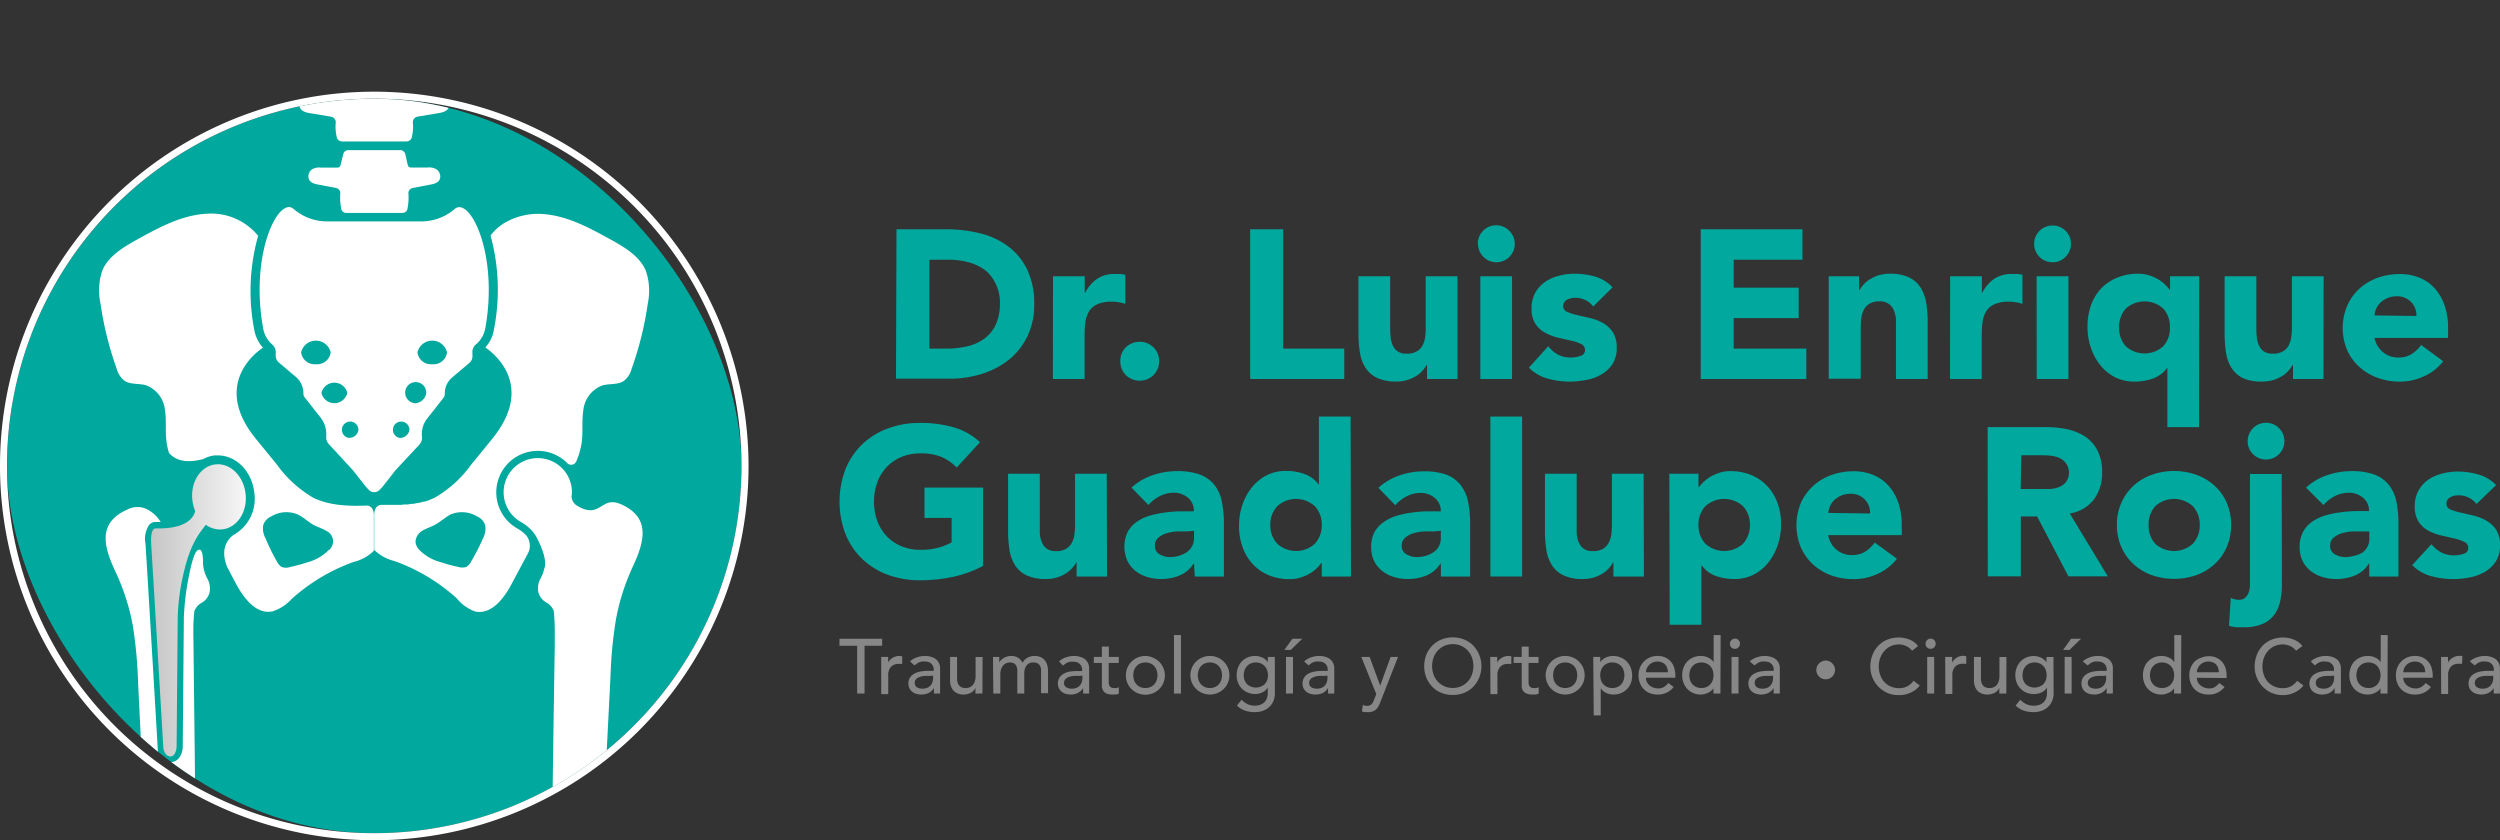 <svg xmlns="http://www.w3.org/2000/svg" xmlns:xlink="http://www.w3.org/1999/xlink" viewBox="0 0 357.76 120.24"><rect x="0" y="0" width="357.76" height="120.24" fill="#333333" stroke="none"/><defs><style>.cls-1{fill:none;}.cls-2{clip-path:url(#clip-path);}.cls-3{fill:#01a89e;}.cls-4{fill:#fff;}.cls-5{clip-path:url(#clip-path-2);}.cls-6{fill:url(#Degradado_sin_nombre_22);}.cls-7{fill:#878787;}</style><clipPath id="clip-path" transform="translate(0 13.12)"><rect class="cls-1" x="1.01" y="1.01" width="105.1" height="105.1" rx="52.55"/></clipPath><clipPath id="clip-path-2" transform="translate(0 13.12)"><path class="cls-1" d="M35.15,57.58c-.27-2.57-2.19-4.47-4.3-4.25s-3.6,2.48-3.33,5.05A5.64,5.64,0,0,0,27.93,60c-.19.87-1.11,2.5-5.26,2.5H22.2s-.72,0-.57,2.2S23.38,94,23.38,94s.19,1.12,1,1.13h0c.8,0,.89-1.3.89-1.3l.16-18.68a30.93,30.93,0,0,1,.8-6.05c.94-4.2,2.15-5.77,3.23-7.12a3.43,3.43,0,0,0,2.33.66C33.94,62.41,35.42,60.15,35.15,57.58Z"/></clipPath><linearGradient id="Degradado_sin_nombre_22" x1="35.19" y1="74.22" x2="21.61" y2="74.22" gradientUnits="userSpaceOnUse"><stop offset="0" stop-color="#f6f6f6"/><stop offset="1" stop-color="#c6c6c6"/></linearGradient></defs><g id="Capa_2" data-name="Capa 2"><g id="Capa_1-2" data-name="Capa 1"><g class="cls-2"><rect class="cls-3" x="1.01" y="14.13" width="105.1" height="105.1"/><path class="cls-4" d="M64.68-10a2.75,2.75,0,0,0-1.33-.25h-.2l-2.85,0h0a.68.68,0,0,1-.48-.13.83.83,0,0,1-.22-.45l-.45-1.6a.9.9,0,0,0-.87-.67h-9.4a.9.9,0,0,0-.87.67c-.15.53-.3,1.06-.44,1.59a1,1,0,0,1-.22.45.72.72,0,0,1-.49.13h-.05l-2.84,0h-.21a2.75,2.75,0,0,0-1.33.25,1.31,1.31,0,0,0-.7,1.39c.17.68.94.91,1.59,1l3.39.57a.92.92,0,0,1,.76.89,6.83,6.83,0,0,0,.19,2.52h0a.89.89,0,0,0,.82.53H58.62a.89.89,0,0,0,.83-.53h0a7,7,0,0,0,.2-2.52.9.9,0,0,1,.76-.89l3.39-.56c.64-.11,1.41-.34,1.58-1A1.31,1.31,0,0,0,64.68-10Z" transform="translate(0 13.12)"/><path class="cls-4" d="M52.47,59.23h0c-2.63.1-5.32,0-7.64-1.12a16.87,16.87,0,0,1-5.22-4.77l-2.78-3.4c-.14-.16-.25-.31-.38-.47C30,41.32,37.63,36.64,37.63,36.64A5.28,5.28,0,0,1,36.37,34a29.23,29.23,0,0,1,.57-13.37,8.66,8.66,0,0,0-7.29-3.17c-3.55.17-6.78,1.91-9.85,3.6-2.06,1.14-4.26,2.42-5.15,4.51a8.92,8.92,0,0,0-.27,4.73,47.44,47.44,0,0,0,2.3,9.29,3.36,3.36,0,0,0,1.12,1.77c.87.59,2.09.36,3.12.66a4.24,4.24,0,0,1,2.69,3.58c.24,1.53,0,3.09.24,4.62a9.07,9.07,0,0,0,.33,1.46c.45.57,1.7,1.63,4.44,1l.41-.08a4.49,4.49,0,0,1,1.69-.55l.46,0c2.65,0,4.9,2.32,5.22,5.39a5.9,5.9,0,0,1-3,6c-.73.54-2,1.93-.86,4.65h0l1.25,2.36c1.08,2,2.86,4.4,5.2,3.92a6.16,6.16,0,0,0,2.74-1.77,26.68,26.68,0,0,1,8.9-5.31,6.16,6.16,0,0,0,2.87-1.59v-5C53.53,59.16,52.47,59.23,52.47,59.23Zm-5.4,6.34a6.83,6.83,0,0,1-3.14,1.8,22.74,22.74,0,0,1-2.42.65,1.79,1.79,0,0,1-1.19,0,1.85,1.85,0,0,1-.68-.76A29.59,29.59,0,0,1,38,63.92a2.94,2.94,0,0,1-.35-1.8,2,2,0,0,1,1.15-1.33,4.2,4.2,0,0,1,3.89-.25c.77.39,1.39,1,2.15,1.44.58.31,1.23.5,1.79.84a1.65,1.65,0,0,1,.49,2.75Z" transform="translate(0 13.12)"/><path class="cls-4" d="M62.39,11.07a2.15,2.15,0,0,0-1.22-.22l-2.26,0a.52.52,0,0,1-.43-.12.89.89,0,0,1-.17-.41L58,8.94a.76.76,0,0,0-.74-.58h-7.4a.76.76,0,0,0-.74.58c-.11.47-.22.93-.34,1.39a.8.8,0,0,1-.17.41.52.52,0,0,1-.43.12l-2.25,0a2.18,2.18,0,0,0-1.23.22,1.25,1.25,0,0,0-.55,1.26c.14.63.75.83,1.26.93l2.67.51a.76.76,0,0,1,.62.71,8.21,8.21,0,0,0,.16,2.39v0a.74.74,0,0,0,.71.47h8a.75.75,0,0,0,.71-.47h0a7.88,7.88,0,0,0,.16-2.39.77.77,0,0,1,.62-.71l2.67-.51c.51-.1,1.13-.3,1.26-.93A1.25,1.25,0,0,0,62.39,11.07Z" transform="translate(0 13.12)"/><path class="cls-4" d="M63.59.87a2.59,2.59,0,0,0-1.2-.22h-.18l-2.57,0h0a.62.62,0,0,1-.44-.12A.83.83,0,0,1,59,.15l-.4-1.44a.81.81,0,0,0-.79-.6H49.29a.81.81,0,0,0-.79.6c-.13.48-.26,1-.4,1.43a.82.82,0,0,1-.19.41.64.64,0,0,1-.45.12h0l-2.56,0h-.19a2.59,2.59,0,0,0-1.2.22,1.18,1.18,0,0,0-.63,1.26c.16.62.85.82,1.43.92l3.06.51a.8.8,0,0,1,.68.79,6.38,6.38,0,0,0,.18,2.28v0a.79.79,0,0,0,.74.47h9.19a.8.8,0,0,0,.74-.48h0a6.38,6.38,0,0,0,.18-2.28.81.81,0,0,1,.68-.79l3.06-.51c.58-.1,1.28-.3,1.43-.92A1.18,1.18,0,0,0,63.59.87Z" transform="translate(0 13.12)"/><path class="cls-4" d="M65.09,16.77a7.28,7.28,0,0,1-4.62,1.79H46.6A7.3,7.3,0,0,1,42,16.77c-2.11-1.82-6.27,6.34-4.36,17A4,4,0,0,0,38.76,36l.26.25a1.45,1.45,0,0,1,.44,1.14l0,.31a1.29,1.29,0,0,0,.46,1.07l2.25,1.91a3.09,3.09,0,0,1,1.25,2.5.84.84,0,0,0,.17.55l2.36,3a3.88,3.88,0,0,1,.73,2.63,1.5,1.5,0,0,0,.4,1.1l3.42,3.71,1.66,2.12a7.85,7.85,0,0,0,.67.74,1.05,1.05,0,0,0,1.44,0,6.68,6.68,0,0,0,.67-.74l1.66-2.12L60,50.52a1.46,1.46,0,0,0,.39-1.14,3.58,3.58,0,0,1,.73-2.59l2.36-3a.86.86,0,0,0,.17-.56,3,3,0,0,1,1.06-2.34l2.44-2.06a1.26,1.26,0,0,0,.46-1.07l0-.31A1.45,1.45,0,0,1,68,36.26L68.3,36a4,4,0,0,0,1.16-2.2C71.36,23.11,67.21,15,65.09,16.77ZM45.21,39a1.94,1.94,0,0,1-2.12-1.69,2.17,2.17,0,0,1,4.23,0A1.94,1.94,0,0,1,45.21,39ZM46,43.11a1.9,1.9,0,0,1,3.7,0,1.9,1.9,0,0,1-3.7,0Zm3.85,6.43a1.18,1.18,0,1,1,1.44-1.15A1.32,1.32,0,0,1,49.88,49.54Zm7.3,0a1.18,1.18,0,1,1,1.44-1.15A1.33,1.33,0,0,1,57.18,49.54Zm2-5A1.51,1.51,0,1,1,61,43.11,1.69,1.69,0,0,1,59.18,44.58ZM61.86,39a1.94,1.94,0,0,1-2.12-1.69,2.17,2.17,0,0,1,4.23,0A1.93,1.93,0,0,1,61.86,39Z" transform="translate(0 13.12)"/><g class="cls-5"><path class="cls-6" d="M35.15,57.58c-.27-2.57-2.19-4.47-4.3-4.25s-3.6,2.48-3.33,5.05A5.64,5.64,0,0,0,27.93,60c-.19.87-1.11,2.5-5.26,2.5H22.2s-.72,0-.57,2.2S23.38,94,23.38,94s.19,1.12,1,1.13h0c.8,0,.89-1.3.89-1.3l.16-18.68a30.93,30.93,0,0,1,.8-6.05c.94-4.2,2.15-5.77,3.23-7.12a3.43,3.43,0,0,0,2.33.66C33.94,62.41,35.42,60.15,35.15,57.58Z" transform="translate(0 13.12)"/></g><path class="cls-4" d="M29.65,69.64a5.1,5.1,0,0,1-.6-2.53v0c0-.6-.11-2-.81-1.45-.88.68-1.64,6.21-1.64,6.21h0c-.13,1-.23,2.14-.29,3.28l-.16,18.66v.06c-.07,1-.63,2.07-1.72,2.07a2,2,0,0,1-1.86-1.82v-.09c0-.28-1.6-27.19-1.75-29.34A3.62,3.62,0,0,1,21.34,62a1.15,1.15,0,0,1,.83-.42H23A5,5,0,0,0,21,59.74a3.09,3.09,0,0,0-2.84.09C14,61.7,14.8,65,16.5,68.64A31.64,31.64,0,0,1,19,76.37a63.94,63.94,0,0,1,.76,8.18q.54,11,1.07,22H28Q27.84,92,27.67,77.58c0-.22,0-.44,0-.67a.41.41,0,0,0,0-.11c0-.86.07-1.67.14-2.44a2.22,2.22,0,0,1,1-1.19A2.38,2.38,0,0,0,30,71.63,2.92,2.92,0,0,0,29.65,69.64Z" transform="translate(0 13.12)"/><path class="cls-4" d="M88.91,59.06c-2.89-1.3-2.87,2-6,.38l-.36-.21a1.62,1.62,0,0,1-.76-1.29,5.42,5.42,0,0,0,.06-.58,4.89,4.89,0,1,0-7.32,4.21,5.94,5.94,0,0,1,2.08,1.89c.12.2.24.41.35.64l0,0h0c.09.19.19.38.28.59.84,1.9.9,3,.63,3.62a5,5,0,0,1-.48,1.29,2.9,2.9,0,0,0-.36,2,2.41,2.41,0,0,0,1.22,1.54,2.22,2.22,0,0,1,1,1.19c.07.77.12,1.58.14,2.44v.78c0,.56,0,1.11,0,1.67Q79.17,92.87,79,106.5h7.21q.57-11.35,1.15-22.72a63.78,63.78,0,0,1,.77-8.18,31.69,31.69,0,0,1,2.47-7.73C92.28,64.24,93.07,60.94,88.91,59.06Z" transform="translate(0 13.12)"/><path class="cls-1" d="M68.31,60.79a4.2,4.2,0,0,0-3.89-.25c-.76.39-1.39,1-2.15,1.44-.58.31-1.23.5-1.79.84a1.93,1.93,0,0,0-1,1.6A1.9,1.9,0,0,0,60,65.57a6.78,6.78,0,0,0,3.14,1.8,22.57,22.57,0,0,0,2.41.65,1.83,1.83,0,0,0,1.2,0,1.9,1.9,0,0,0,.67-.76,31.44,31.44,0,0,0,1.7-3.32,3,3,0,0,0,.35-1.8A2,2,0,0,0,68.31,60.79Z" transform="translate(0 13.12)"/><path class="cls-4" d="M92.41,25.6c-.89-2.09-3.08-3.37-5.14-4.51-3.08-1.69-6.3-3.43-9.86-3.6a9.58,9.58,0,0,0-4.32.83h0l-.45.22h0l-.42.23,0,0a3,3,0,0,0-.38.24l0,0-.34.25-.08.07a3.11,3.11,0,0,0-.28.23l-.12.12a2.09,2.09,0,0,0-.22.2l-.17.19-.15.16c-.1.12-.19.24-.28.37h0A29.25,29.25,0,0,1,70.69,34a5.49,5.49,0,0,1-.17.7v.05a5.23,5.23,0,0,1-1.07,1.86h0s7.34,4.53,1.48,12.43l-.3.4h0c-.12.16-.25.32-.38.47q-1.38,1.71-2.78,3.4a16.76,16.76,0,0,1-5.22,4.77,7.17,7.17,0,0,1-.69.3l-.11.05c-.22.09-.45.16-.67.23l-.14,0c-.23.07-.46.13-.7.18h-.08l-.7.14h-.08c-.24,0-.49.06-.73.09h-.14c-.24,0-.48,0-.73.06h-.11c-.26,0-.51,0-.77,0h0c-.26,0-.52,0-.78,0s-.81,0-1.21,0h0s-1.06-.07-1.06,1.44v5a6.16,6.16,0,0,0,2.87,1.59,26.63,26.63,0,0,1,8.91,5.31A6.13,6.13,0,0,0,68,74.39c2.34.48,4.13-1.89,5.2-3.92L75.59,66a2.39,2.39,0,0,0-.21-2.41A5.22,5.22,0,0,0,74,62.49a5.94,5.94,0,1,1,7.19-9.32.79.79,0,0,0,1.27-.25,11,11,0,0,0,.78-2.67c.21-1.53,0-3.09.23-4.62a4.26,4.26,0,0,1,2.69-3.58c1-.3,2.25-.07,3.12-.66a3.3,3.3,0,0,0,1.12-1.77,47.44,47.44,0,0,0,2.3-9.29A8.82,8.82,0,0,0,92.41,25.6ZM69.12,63.92a31.44,31.44,0,0,1-1.7,3.32,1.9,1.9,0,0,1-.67.76,1.83,1.83,0,0,1-1.2,0,22.57,22.57,0,0,1-2.41-.65A6.78,6.78,0,0,1,60,65.57a1.9,1.9,0,0,1-.54-1.15,1.93,1.93,0,0,1,1-1.6c.56-.34,1.21-.53,1.79-.84.76-.42,1.39-1,2.15-1.44a4.2,4.2,0,0,1,3.89.25,2,2,0,0,1,1.16,1.33A3,3,0,0,1,69.12,63.92Z" transform="translate(0 13.12)"/></g><path class="cls-4" d="M53.56,1a52.55,52.55,0,0,1,52.55,52.55h0A52.55,52.55,0,0,1,1,53.56H1A52.55,52.55,0,0,1,53.56,1m0-1a53.56,53.56,0,1,0,53.56,53.56A53.62,53.62,0,0,0,53.56,0Z" transform="translate(0 13.12)"/><path class="cls-3" d="M128.29,19.69h7.08a19.86,19.86,0,0,1,4.89.58,11,11,0,0,1,4,1.86A9.08,9.08,0,0,1,147,25.47a11.2,11.2,0,0,1,1,5,10.12,10.12,0,0,1-1,4.58,9.64,9.64,0,0,1-2.65,3.33,11.81,11.81,0,0,1-3.84,2,15.05,15.05,0,0,1-4.57.69h-7.72ZM133,36.77h2.45a13.38,13.38,0,0,0,3-.34,6.52,6.52,0,0,0,2.43-1.1,5.26,5.26,0,0,0,1.62-2,7.1,7.1,0,0,0,.59-3.07,5.89,5.89,0,0,0-.59-2.74A5.45,5.45,0,0,0,141,25.56a6.89,6.89,0,0,0-2.34-1.13,10.51,10.51,0,0,0-2.83-.38H133Z" transform="translate(0 13.12)"/><path class="cls-3" d="M150.69,26.41h4.54v2.36h.06a5.54,5.54,0,0,1,1.73-2,4.37,4.37,0,0,1,2.51-.68l.79,0a3.86,3.86,0,0,1,.72.12v4.15a6.89,6.89,0,0,0-.95-.23,6.17,6.17,0,0,0-1-.08,4.83,4.83,0,0,0-2.06.37,2.7,2.7,0,0,0-1.17,1,4,4,0,0,0-.53,1.56,15.36,15.36,0,0,0-.12,2v6.14h-4.54Z" transform="translate(0 13.12)"/><path class="cls-3" d="M160.32,38.52a2.86,2.86,0,0,1,.21-1.09A2.69,2.69,0,0,1,162,36a2.93,2.93,0,0,1,2.18,0,2.75,2.75,0,0,1,1.49,1.48,2.93,2.93,0,0,1,0,2.18,2.74,2.74,0,0,1-.6.89,2.57,2.57,0,0,1-.89.59,2.81,2.81,0,0,1-2.18,0,2.57,2.57,0,0,1-.89-.59,2.71,2.71,0,0,1-.59-.89A2.86,2.86,0,0,1,160.32,38.52Z" transform="translate(0 13.12)"/><path class="cls-3" d="M178.9,19.69h4.73V36.77h8.74v4.35H178.9Z" transform="translate(0 13.12)"/><path class="cls-3" d="M208.57,41.12h-4.36v-2h-.06a5,5,0,0,1-.62.84,3.85,3.85,0,0,1-.92.76,6,6,0,0,1-1.25.55,5.15,5.15,0,0,1-1.51.21,6.41,6.41,0,0,1-2.8-.53,4,4,0,0,1-1.66-1.47,5.65,5.65,0,0,1-.79-2.21,18.26,18.26,0,0,1-.2-2.76V26.41h4.54v7.21c0,.42,0,.86.05,1.31a4.15,4.15,0,0,0,.27,1.26,2.12,2.12,0,0,0,.7.94,2.16,2.16,0,0,0,1.34.36,2.75,2.75,0,0,0,1.43-.32,2.16,2.16,0,0,0,.83-.84,3.59,3.59,0,0,0,.38-1.2,10.36,10.36,0,0,0,.09-1.39V26.41h4.54Z" transform="translate(0 13.12)"/><path class="cls-3" d="M211.48,21.78A2.63,2.63,0,0,1,216,19.92a2.63,2.63,0,0,1,0,3.72,2.63,2.63,0,0,1-4.49-1.86Zm.36,4.63h4.54V41.12h-4.54Z" transform="translate(0 13.12)"/><path class="cls-3" d="M228,30.74a3.19,3.19,0,0,0-2.63-1.24,2.5,2.5,0,0,0-1.12.27,1,1,0,0,0-.55.94.85.85,0,0,0,.56.8,7.53,7.53,0,0,0,1.43.46l1.84.42a7,7,0,0,1,1.85.71,4.08,4.08,0,0,1,1.42,1.32,3.87,3.87,0,0,1,.56,2.22,4.09,4.09,0,0,1-.62,2.35,4.6,4.6,0,0,1-1.59,1.48,6.58,6.58,0,0,1-2.18.79,13,13,0,0,1-2.39.23,11.69,11.69,0,0,1-3.12-.44,5.78,5.78,0,0,1-2.66-1.56l2.76-3.06a4.47,4.47,0,0,0,1.4,1.2,3.85,3.85,0,0,0,1.8.41,4.29,4.29,0,0,0,1.43-.23.84.84,0,0,0,.63-.83.92.92,0,0,0-.56-.87,6.17,6.17,0,0,0-1.42-.48L223,35.21a7.67,7.67,0,0,1-1.84-.69,3.9,3.9,0,0,1-1.43-1.28,4,4,0,0,1-.56-2.23,4.55,4.55,0,0,1,.53-2.24,4.7,4.7,0,0,1,1.4-1.54,6,6,0,0,1,2-.89,8.67,8.67,0,0,1,2.27-.29,10.77,10.77,0,0,1,2.94.42A5.55,5.55,0,0,1,230.76,28Z" transform="translate(0 13.12)"/><path class="cls-3" d="M243.38,19.69h14.56v4.36H248.1v4h9.3v4.36h-9.3v4.36h10.39v4.35H243.38Z" transform="translate(0 13.12)"/><path class="cls-3" d="M261.7,26.41h4.35v2h.06a4.37,4.37,0,0,1,.61-.85,4.43,4.43,0,0,1,.94-.75,5,5,0,0,1,1.24-.55,5.2,5.2,0,0,1,1.51-.21,6.33,6.33,0,0,1,2.79.53,4,4,0,0,1,1.65,1.47,5.92,5.92,0,0,1,.8,2.21,16.79,16.79,0,0,1,.21,2.75v8.11h-4.54v-7.2c0-.42,0-.86,0-1.32a3.87,3.87,0,0,0-.28-1.25,2.12,2.12,0,0,0-.69-.94A2.19,2.19,0,0,0,269,30a2.82,2.82,0,0,0-1.42.32,2.12,2.12,0,0,0-.83.85,3.25,3.25,0,0,0-.38,1.2,10.25,10.25,0,0,0-.09,1.39v7.32H261.7Z" transform="translate(0 13.12)"/><path class="cls-3" d="M279.07,26.41h4.54v2.36h.06a5.54,5.54,0,0,1,1.73-2,4.37,4.37,0,0,1,2.51-.68c.26,0,.53,0,.79,0a3.86,3.86,0,0,1,.72.12v4.15a6.89,6.89,0,0,0-.95-.23,6.17,6.17,0,0,0-1-.08,4.83,4.83,0,0,0-2.06.37,2.76,2.76,0,0,0-1.17,1,4,4,0,0,0-.53,1.56,15.36,15.36,0,0,0-.12,2v6.14h-4.54Z" transform="translate(0 13.12)"/><path class="cls-3" d="M291.09,21.78a2.63,2.63,0,0,1,2.63-2.63,2.62,2.62,0,0,1,1.86,4.49,2.5,2.5,0,0,1-1.86.77,2.63,2.63,0,0,1-2.63-2.63Zm.36,4.63H296V41.12h-4.54Z" transform="translate(0 13.12)"/><path class="cls-3" d="M314.7,48h-4.54V39.55h-.06a4.25,4.25,0,0,1-2,1.5,7.88,7.88,0,0,1-2.65.44,6,6,0,0,1-2.82-.65,6.57,6.57,0,0,1-2.1-1.74,8,8,0,0,1-1.33-2.5,9.07,9.07,0,0,1-.47-3,8.85,8.85,0,0,1,.51-3.06,7,7,0,0,1,1.47-2.41A6.68,6.68,0,0,1,303,26.61a7.58,7.58,0,0,1,3-.56,5.12,5.12,0,0,1,1.47.21,5.84,5.84,0,0,1,1.3.55,4.76,4.76,0,0,1,1,.74,5,5,0,0,1,.71.8h.06V26.41h4.18Zm-4.18-14.26a3.81,3.81,0,0,0-.95-2.7,4,4,0,0,0-5.36,0,3.85,3.85,0,0,0-.95,2.7,3.81,3.81,0,0,0,.95,2.69,4,4,0,0,0,5.36,0A3.76,3.76,0,0,0,310.52,33.77Z" transform="translate(0 13.12)"/><path class="cls-3" d="M332.5,41.12h-4.36v-2h-.06a5,5,0,0,1-.62.84,3.85,3.85,0,0,1-.92.76,6.12,6.12,0,0,1-1.24.55,5.27,5.27,0,0,1-1.52.21A6.41,6.41,0,0,1,321,41a4,4,0,0,1-1.66-1.47,5.65,5.65,0,0,1-.79-2.21,18.26,18.26,0,0,1-.2-2.76V26.41h4.54v7.21c0,.42,0,.86.05,1.31a4.15,4.15,0,0,0,.27,1.26,2.2,2.2,0,0,0,.7.94,2.16,2.16,0,0,0,1.34.36,2.75,2.75,0,0,0,1.43-.32,2.16,2.16,0,0,0,.83-.84,3.59,3.59,0,0,0,.38-1.2,10.36,10.36,0,0,0,.09-1.39V26.41h4.54Z" transform="translate(0 13.12)"/><path class="cls-3" d="M349.63,38.58a7.12,7.12,0,0,1-2.75,2.15,8.17,8.17,0,0,1-3.45.76,9.16,9.16,0,0,1-3.2-.55,7.68,7.68,0,0,1-2.6-1.56A7.11,7.11,0,0,1,335.89,37a8.22,8.22,0,0,1,0-6.36,7.25,7.25,0,0,1,1.74-2.44,8,8,0,0,1,2.6-1.56,9.39,9.39,0,0,1,3.2-.54,7.33,7.33,0,0,1,2.86.54,6.13,6.13,0,0,1,2.18,1.56,7.35,7.35,0,0,1,1.38,2.44,9.92,9.92,0,0,1,.48,3.18v1.42H339.8A3.53,3.53,0,0,0,341,37.26a3.3,3.3,0,0,0,2.24.78,3.46,3.46,0,0,0,1.89-.5,5.32,5.32,0,0,0,1.35-1.29Zm-3.84-6.48a2.6,2.6,0,0,0-.76-2,2.67,2.67,0,0,0-2-.82,3.47,3.47,0,0,0-1.33.24,3.35,3.35,0,0,0-1,.62,2.77,2.77,0,0,0-.64.88,2.88,2.88,0,0,0-.25,1Z" transform="translate(0 13.12)"/><path class="cls-3" d="M140.69,67.86a17,17,0,0,1-4.36,1.58,22.41,22.41,0,0,1-4.64.48,13.35,13.35,0,0,1-4.63-.78,10.69,10.69,0,0,1-3.66-2.26A10.24,10.24,0,0,1,121,63.32,13.06,13.06,0,0,1,121,54a10.34,10.34,0,0,1,2.41-3.56,10.52,10.52,0,0,1,3.66-2.25,13.12,13.12,0,0,1,4.63-.79,17.26,17.26,0,0,1,4.74.62,9.26,9.26,0,0,1,3.8,2.14l-3.33,3.63a6.61,6.61,0,0,0-2.18-1.52,7.82,7.82,0,0,0-3-.51,7,7,0,0,0-2.73.51,6.38,6.38,0,0,0-2.11,1.44,6.56,6.56,0,0,0-1.35,2.2,8.34,8.34,0,0,0,0,5.52,6.47,6.47,0,0,0,1.35,2.18A6.09,6.09,0,0,0,129,65.05a7,7,0,0,0,2.73.51,9.17,9.17,0,0,0,2.67-.34,9.7,9.7,0,0,0,1.78-.72V61H132.3V56.66h8.39Z" transform="translate(0 13.12)"/><path class="cls-3" d="M158.42,69.38h-4.35v-2H154a4.57,4.57,0,0,1-.62.85,4.07,4.07,0,0,1-.92.75,5,5,0,0,1-1.24.55,5.2,5.2,0,0,1-1.51.21,6.38,6.38,0,0,1-2.8-.53,3.93,3.93,0,0,1-1.67-1.47,5.92,5.92,0,0,1-.79-2.21,18.09,18.09,0,0,1-.19-2.75V54.67h4.54v7.2c0,.42,0,.86,0,1.32a3.87,3.87,0,0,0,.28,1.25,2.12,2.12,0,0,0,.69.94,2.17,2.17,0,0,0,1.35.37,2.82,2.82,0,0,0,1.42-.32,2.12,2.12,0,0,0,.83-.85,3.25,3.25,0,0,0,.38-1.2,10.25,10.25,0,0,0,.09-1.39V54.67h4.54Z" transform="translate(0 13.12)"/><path class="cls-3" d="M170.87,67.53h-.06a4.33,4.33,0,0,1-2,1.7,7,7,0,0,1-4.63.22,5,5,0,0,1-1.68-.86,4.19,4.19,0,0,1-1.15-1.42,5,5,0,0,1,0-4.12,4.12,4.12,0,0,1,1.27-1.45,6.25,6.25,0,0,1,1.83-.9,13.43,13.43,0,0,1,2.13-.46,20.81,20.81,0,0,1,2.21-.19l2.05,0A2.37,2.37,0,0,0,170,58.1a3.11,3.11,0,0,0-2-.71,4.44,4.44,0,0,0-2,.47,5.36,5.36,0,0,0-1.65,1.29l-2.43-2.49a8.57,8.57,0,0,1,3-1.77,10.69,10.69,0,0,1,3.51-.59,9.26,9.26,0,0,1,3.29.5,4.74,4.74,0,0,1,2.06,1.47,5.72,5.72,0,0,1,1.07,2.38,15.64,15.64,0,0,1,.3,3.25v7.48h-4.17Zm-1.12-4.6c-.35,0-.78,0-1.29,0a6.45,6.45,0,0,0-1.48.25,3.25,3.25,0,0,0-1.21.64,1.43,1.43,0,0,0-.5,1.18,1.3,1.3,0,0,0,.69,1.21,3,3,0,0,0,1.45.39,4.57,4.57,0,0,0,1.29-.18,3.89,3.89,0,0,0,1.11-.51,2.51,2.51,0,0,0,.77-.85,2.46,2.46,0,0,0,.29-1.21v-1Z" transform="translate(0 13.12)"/><path class="cls-3" d="M193.33,69.38h-4.18V67.44h-.06A5.28,5.28,0,0,1,187.35,69a5.84,5.84,0,0,1-1.3.55,5.22,5.22,0,0,1-1.47.21,7.67,7.67,0,0,1-3-.56,6.55,6.55,0,0,1-2.28-1.57,7,7,0,0,1-1.47-2.41,8.85,8.85,0,0,1-.52-3.06,9.35,9.35,0,0,1,.47-3,8.23,8.23,0,0,1,1.34-2.5,6.57,6.57,0,0,1,2.1-1.74,6,6,0,0,1,2.81-.65,7.84,7.84,0,0,1,2.65.44,4.23,4.23,0,0,1,2,1.5h.06V46.49h4.54ZM189.15,62a3.81,3.81,0,0,0-1-2.69,4,4,0,0,0-5.36,0,3.77,3.77,0,0,0-1,2.69,3.81,3.81,0,0,0,1,2.7,4,4,0,0,0,5.36,0A3.85,3.85,0,0,0,189.15,62Z" transform="translate(0 13.12)"/><path class="cls-3" d="M206.19,67.53h-.06a4.26,4.26,0,0,1-2,1.7,7,7,0,0,1-2.65.51,6.82,6.82,0,0,1-2-.29,5,5,0,0,1-1.68-.86,4.08,4.08,0,0,1-1.15-1.42,4.27,4.27,0,0,1-.43-2,4.55,4.55,0,0,1,.47-2.15A4.33,4.33,0,0,1,198,61.6a6.44,6.44,0,0,1,1.84-.9,13.19,13.19,0,0,1,2.13-.46,20.59,20.59,0,0,1,2.21-.19l2,0a2.36,2.36,0,0,0-.86-1.92,3.15,3.15,0,0,0-2-.71,4.51,4.51,0,0,0-2,.47,5.61,5.61,0,0,0-1.65,1.29l-2.42-2.49a8.57,8.57,0,0,1,3-1.77,10.69,10.69,0,0,1,3.51-.59,9.2,9.2,0,0,1,3.28.5A4.69,4.69,0,0,1,209,56.27a5.61,5.61,0,0,1,1.08,2.38,15.64,15.64,0,0,1,.3,3.25v7.48h-4.18Zm-1.12-4.6c-.34,0-.77,0-1.28,0a6.63,6.63,0,0,0-1.49.25,3.33,3.33,0,0,0-1.21.64,1.46,1.46,0,0,0-.5,1.18,1.29,1.29,0,0,0,.7,1.21,2.92,2.92,0,0,0,1.45.39,4.62,4.62,0,0,0,1.29-.18,3.83,3.83,0,0,0,1.1-.51,2.54,2.54,0,0,0,.78-.85,2.46,2.46,0,0,0,.28-1.21v-1Z" transform="translate(0 13.12)"/><path class="cls-3" d="M213.28,46.49h4.54V69.38h-4.54Z" transform="translate(0 13.12)"/><path class="cls-3" d="M235.25,69.38h-4.36v-2h-.06a5.08,5.08,0,0,1-.62.85,4.07,4.07,0,0,1-.92.75,5,5,0,0,1-1.24.55,5.25,5.25,0,0,1-1.51.21,6.43,6.43,0,0,1-2.81-.53,4,4,0,0,1-1.66-1.47,5.75,5.75,0,0,1-.79-2.21,18.09,18.09,0,0,1-.19-2.75V54.67h4.54v7.2c0,.42,0,.86,0,1.32a4.15,4.15,0,0,0,.27,1.25,2.22,2.22,0,0,0,.7.94,2.17,2.17,0,0,0,1.35.37,2.82,2.82,0,0,0,1.42-.32,2.18,2.18,0,0,0,.83-.85,3.45,3.45,0,0,0,.38-1.2,10.25,10.25,0,0,0,.09-1.39V54.67h4.54Z" transform="translate(0 13.12)"/><path class="cls-3" d="M238.89,54.67h4.17V56.6h.06a5.14,5.14,0,0,1,.72-.8,5.35,5.35,0,0,1,1-.74,7.47,7.47,0,0,1,1.29-.55,5.09,5.09,0,0,1,1.48-.21,7.67,7.67,0,0,1,3,.56,6.71,6.71,0,0,1,2.29,1.58,7,7,0,0,1,1.46,2.4,8.62,8.62,0,0,1,.52,3.06,9.35,9.35,0,0,1-.47,2.95,8.2,8.2,0,0,1-1.33,2.5A6.46,6.46,0,0,1,251,69.09a6,6,0,0,1-2.81.65,7.88,7.88,0,0,1-2.65-.44,4.16,4.16,0,0,1-2-1.5h-.06v8.48h-4.54ZM243.06,62a3.81,3.81,0,0,0,1,2.7,4,4,0,0,0,5.36,0,3.85,3.85,0,0,0,1-2.7,3.81,3.81,0,0,0-1-2.69,4,4,0,0,0-5.36,0A3.77,3.77,0,0,0,243.06,62Z" transform="translate(0 13.12)"/><path class="cls-3" d="M271.46,66.84A7.3,7.3,0,0,1,268.7,69a8.17,8.17,0,0,1-3.45.76,9.33,9.33,0,0,1-3.19-.54,7.81,7.81,0,0,1-2.6-1.56,7.42,7.42,0,0,1-1.75-2.44,8.34,8.34,0,0,1,0-6.36,7.28,7.28,0,0,1,1.75-2.43,7.49,7.49,0,0,1,2.6-1.56,9.1,9.1,0,0,1,3.19-.55,7.15,7.15,0,0,1,2.86.55,5.82,5.82,0,0,1,2.18,1.56,6.89,6.89,0,0,1,1.38,2.43,9.92,9.92,0,0,1,.48,3.18v1.42H261.62a3.59,3.59,0,0,0,1.18,2.08,3.37,3.37,0,0,0,2.24.77,3.41,3.41,0,0,0,1.89-.5,4.86,4.86,0,0,0,1.35-1.29Zm-3.85-6.48a2.64,2.64,0,0,0-.75-2,2.68,2.68,0,0,0-2-.82,3.4,3.4,0,0,0-1.33.24,3.62,3.62,0,0,0-1,.62,2.85,2.85,0,0,0-.63.88,3,3,0,0,0-.26,1Z" transform="translate(0 13.12)"/><path class="cls-3" d="M284.44,48h8.3a14.75,14.75,0,0,1,3.1.31,7.52,7.52,0,0,1,2.57,1.06,5.26,5.26,0,0,1,1.76,2,6.81,6.81,0,0,1,.65,3.13,6.26,6.26,0,0,1-1.18,3.86,5.36,5.36,0,0,1-3.45,2l5.45,9H296l-4.48-8.57h-2.33v8.57h-4.73Zm4.73,8.86H292c.42,0,.87,0,1.35,0a4.21,4.21,0,0,0,1.28-.27,2.26,2.26,0,0,0,1-.71,2.3,2.3,0,0,0-.8-3.41,3.87,3.87,0,0,0-1.18-.35,9.84,9.84,0,0,0-1.31-.09h-3.08Z" transform="translate(0 13.12)"/><path class="cls-3" d="M302.94,62a7.62,7.62,0,0,1,.64-3.18,7.11,7.11,0,0,1,1.74-2.43,7.49,7.49,0,0,1,2.6-1.56,9.56,9.56,0,0,1,6.39,0,7.58,7.58,0,0,1,2.6,1.56,7.11,7.11,0,0,1,1.74,2.43,8.22,8.22,0,0,1,0,6.36,7.25,7.25,0,0,1-1.74,2.44,7.91,7.91,0,0,1-2.6,1.56,9.72,9.72,0,0,1-6.39,0,7.81,7.81,0,0,1-2.6-1.56,7.25,7.25,0,0,1-1.74-2.44A7.62,7.62,0,0,1,302.94,62Zm4.54,0a3.85,3.85,0,0,0,.95,2.7,4,4,0,0,0,5.36,0,3.81,3.81,0,0,0,1-2.7,3.77,3.77,0,0,0-1-2.69,4,4,0,0,0-5.36,0A3.81,3.81,0,0,0,307.48,62Z" transform="translate(0 13.12)"/><path class="cls-3" d="M326.55,70.47a11.11,11.11,0,0,1-.27,2.56,4.8,4.8,0,0,1-.91,1.93,4,4,0,0,1-1.68,1.24,6.58,6.58,0,0,1-2.59.44c-.34,0-.69,0-1.06,0a5.5,5.5,0,0,1-1.06-.2l.25-4a2.59,2.59,0,0,0,1.18.27,1.25,1.25,0,0,0,.9-.31,1.67,1.67,0,0,0,.49-.75,3.79,3.79,0,0,0,.18-1c0-.34,0-.66,0-.94v-15h4.54ZM321.65,50a2.63,2.63,0,1,1,.77,1.87A2.53,2.53,0,0,1,321.65,50Z" transform="translate(0 13.12)"/><path class="cls-3" d="M339.05,67.53H339a4.26,4.26,0,0,1-2,1.7,7,7,0,0,1-2.65.51,6.87,6.87,0,0,1-2-.29,5,5,0,0,1-1.68-.86,4.08,4.08,0,0,1-1.15-1.42,4.4,4.4,0,0,1-.43-2,4.55,4.55,0,0,1,.47-2.15,4.33,4.33,0,0,1,1.27-1.45,6.44,6.44,0,0,1,1.84-.9,13.19,13.19,0,0,1,2.13-.46,20.59,20.59,0,0,1,2.21-.19l2,0a2.36,2.36,0,0,0-.86-1.92,3.13,3.13,0,0,0-2-.71,4.51,4.51,0,0,0-2,.47,5.61,5.61,0,0,0-1.65,1.29L330,56.66a8.57,8.57,0,0,1,3-1.77,10.69,10.69,0,0,1,3.51-.59,9.3,9.3,0,0,1,3.29.5,4.71,4.71,0,0,1,2.05,1.47,5.61,5.61,0,0,1,1.08,2.38,15.64,15.64,0,0,1,.3,3.25v7.48h-4.18Zm-1.12-4.6c-.34,0-.77,0-1.28,0a6.63,6.63,0,0,0-1.49.25,3.42,3.42,0,0,0-1.21.64,1.46,1.46,0,0,0-.5,1.18,1.31,1.31,0,0,0,.7,1.21,2.92,2.92,0,0,0,1.45.39,4.57,4.57,0,0,0,1.29-.18A3.83,3.83,0,0,0,338,66a2.54,2.54,0,0,0,.78-.85,2.46,2.46,0,0,0,.28-1.21v-1Z" transform="translate(0 13.12)"/><path class="cls-3" d="M354.4,59a3.23,3.23,0,0,0-2.63-1.24,2.35,2.35,0,0,0-1.12.28,1,1,0,0,0-.55.93.85.85,0,0,0,.56.81,7.59,7.59,0,0,0,1.43.45l1.84.42a7,7,0,0,1,1.85.72,4.14,4.14,0,0,1,1.42,1.31,4,4,0,0,1,.56,2.23,4.11,4.11,0,0,1-.62,2.34,4.73,4.73,0,0,1-1.59,1.49,6.8,6.8,0,0,1-2.18.78,12.24,12.24,0,0,1-2.39.23,11.69,11.69,0,0,1-3.12-.44,5.78,5.78,0,0,1-2.66-1.56l2.75-3a4.71,4.71,0,0,0,1.41,1.19,3.85,3.85,0,0,0,1.8.41,4.19,4.19,0,0,0,1.42-.23.83.83,0,0,0,.64-.83.93.93,0,0,0-.56-.86,6.66,6.66,0,0,0-1.42-.49l-1.85-.42a7.72,7.72,0,0,1-1.85-.68,3.81,3.81,0,0,1-1.42-1.29,3.92,3.92,0,0,1-.56-2.22,4.5,4.5,0,0,1,.53-2.24,4.71,4.71,0,0,1,1.39-1.55,6.11,6.11,0,0,1,2-.89,9.12,9.12,0,0,1,2.27-.29,10.34,10.34,0,0,1,2.93.43,5.43,5.43,0,0,1,2.52,1.51Z" transform="translate(0 13.12)"/><path class="cls-7" d="M122.66,79.29h-2.53v-1h6.11v1h-2.52v6.84h-1.06Z" transform="translate(0 13.12)"/><path class="cls-7" d="M126.1,80.89h1v.8h0a1.35,1.35,0,0,1,.26-.38,2.06,2.06,0,0,1,.37-.29,2.28,2.28,0,0,1,.45-.2,2.07,2.07,0,0,1,.49-.07,1.23,1.23,0,0,1,.44.07l0,1.07-.25,0a1,1,0,0,0-.24,0,1.45,1.45,0,0,0-1.12.42,1.77,1.77,0,0,0-.39,1.27v2.63h-1Z" transform="translate(0 13.12)"/><path class="cls-7" d="M130.22,81.53a2.73,2.73,0,0,1,1-.58,3.34,3.34,0,0,1,1.11-.2,3,3,0,0,1,1,.15,1.86,1.86,0,0,1,.68.38,1.5,1.5,0,0,1,.39.56,1.65,1.65,0,0,1,.13.66v2.68c0,.19,0,.36,0,.51s0,.3,0,.44h-.88c0-.26,0-.53,0-.79h0a1.9,1.9,0,0,1-.78.72,2.52,2.52,0,0,1-1.05.21,2.63,2.63,0,0,1-.7-.1,1.77,1.77,0,0,1-.58-.3,1.57,1.57,0,0,1-.4-.49,1.67,1.67,0,0,1-.14-.69,1.44,1.44,0,0,1,.23-.85,1.77,1.77,0,0,1,.62-.56,2.93,2.93,0,0,1,.92-.31,6.6,6.6,0,0,1,1.12-.09h.73v-.22a1.1,1.1,0,0,0-.08-.4,1.05,1.05,0,0,0-.23-.36,1.11,1.11,0,0,0-.39-.26,1.51,1.51,0,0,0-.55-.09,2.41,2.41,0,0,0-.5,0,3.09,3.09,0,0,0-.4.14,1.73,1.73,0,0,0-.32.2l-.28.21ZM133,83.61a6.06,6.06,0,0,0-.73,0,2.35,2.35,0,0,0-.67.15,1.15,1.15,0,0,0-.5.31.69.69,0,0,0-.19.51.72.72,0,0,0,.3.65,1.52,1.52,0,0,0,.83.2,1.6,1.6,0,0,0,.69-.14,1.31,1.31,0,0,0,.47-.36,1.34,1.34,0,0,0,.25-.49,2,2,0,0,0,.08-.54v-.33Z" transform="translate(0 13.12)"/><path class="cls-7" d="M140.59,86.13h-1v-.8h0a1.46,1.46,0,0,1-.65.68,2.2,2.2,0,0,1-1.07.26,2.25,2.25,0,0,1-.74-.12,1.75,1.75,0,0,1-.6-.36,1.68,1.68,0,0,1-.41-.63,2.23,2.23,0,0,1-.16-.9V80.89h1V84a1.65,1.65,0,0,0,.1.62,1.11,1.11,0,0,0,.26.42.89.89,0,0,0,.38.23,1.42,1.42,0,0,0,.45.08,1.81,1.81,0,0,0,.58-.1,1.23,1.23,0,0,0,.46-.32,1.34,1.34,0,0,0,.31-.55,2.3,2.3,0,0,0,.11-.78v-2.7h1Z" transform="translate(0 13.12)"/><path class="cls-7" d="M142.1,80.89H143v.81h0a.88.88,0,0,1,.17-.27,1.64,1.64,0,0,1,.36-.32,2.12,2.12,0,0,1,.5-.25,2,2,0,0,1,.65-.11,1.82,1.82,0,0,1,1,.25,1.8,1.8,0,0,1,.65.73,1.64,1.64,0,0,1,.72-.73,1.92,1.92,0,0,1,.94-.25,2.22,2.22,0,0,1,1,.2,1.58,1.58,0,0,1,.61.53,2,2,0,0,1,.3.74,4,4,0,0,1,.08.86v3h-1V83.21a5.46,5.46,0,0,0,0-.58,1.43,1.43,0,0,0-.16-.48.92.92,0,0,0-.34-.34,1.15,1.15,0,0,0-.59-.13,1.16,1.16,0,0,0-1,.45,1.9,1.9,0,0,0-.31,1.14v2.86h-1V83.39a4.93,4.93,0,0,0,0-.69,1.48,1.48,0,0,0-.15-.54.86.86,0,0,0-.33-.35,1.12,1.12,0,0,0-.59-.13,1.34,1.34,0,0,0-.51.11,1.22,1.22,0,0,0-.44.31,1.73,1.73,0,0,0-.3.54,2.51,2.51,0,0,0-.11.77v2.72h-1Z" transform="translate(0 13.12)"/><path class="cls-7" d="M151.55,81.53a2.77,2.77,0,0,1,1-.58,3.28,3.28,0,0,1,1.1-.2,2.87,2.87,0,0,1,1,.15,1.9,1.9,0,0,1,.69.38,1.77,1.77,0,0,1,.39.56,1.85,1.85,0,0,1,.13.66v2.68c0,.19,0,.36,0,.51s0,.3,0,.44H155c0-.26,0-.53,0-.79h0a1.86,1.86,0,0,1-.79.72,2.46,2.46,0,0,1-1,.21,2.69,2.69,0,0,1-.7-.1,1.88,1.88,0,0,1-.58-.3,1.47,1.47,0,0,1-.54-1.18,1.52,1.52,0,0,1,.23-.85,1.77,1.77,0,0,1,.62-.56A3,3,0,0,1,153,83a6.69,6.69,0,0,1,1.12-.09h.74v-.22a1.1,1.1,0,0,0-.08-.4,1.05,1.05,0,0,0-.23-.36,1.33,1.33,0,0,0-.39-.26,1.57,1.57,0,0,0-.56-.09,2.49,2.49,0,0,0-.5,0,3.54,3.54,0,0,0-.39.14,1.45,1.45,0,0,0-.32.2l-.28.21Zm2.81,2.08a6,6,0,0,0-.72,0,2.42,2.42,0,0,0-.68.15,1.12,1.12,0,0,0-.49.31.69.69,0,0,0-.2.51.7.7,0,0,0,.31.65,1.48,1.48,0,0,0,.82.2,1.65,1.65,0,0,0,.7-.14,1.19,1.19,0,0,0,.46-.36,1.37,1.37,0,0,0,.26-.49,2,2,0,0,0,.08-.54v-.33Z" transform="translate(0 13.12)"/><path class="cls-7" d="M160.09,81.75h-1.43v2.38c0,.15,0,.29,0,.44a1.42,1.42,0,0,0,.08.38.63.63,0,0,0,.23.28.74.74,0,0,0,.43.11,1.61,1.61,0,0,0,.37,0,1,1,0,0,0,.34-.12v.91a1.32,1.32,0,0,1-.46.14l-.43,0a2.13,2.13,0,0,1-.9-.16,1.11,1.11,0,0,1-.46-.42,1.36,1.36,0,0,1-.18-.57c0-.21,0-.42,0-.64V81.75h-1.15v-.86h1.15V79.41h1v1.48h1.43Z" transform="translate(0 13.12)"/><path class="cls-7" d="M161.12,83.51a2.72,2.72,0,0,1,.21-1.07,2.86,2.86,0,0,1,.6-.88,2.67,2.67,0,0,1,.88-.59,2.7,2.7,0,0,1,1.1-.22A2.66,2.66,0,0,1,165,81a2.71,2.71,0,0,1,.89.59,2.67,2.67,0,0,1,.59.88,2.56,2.56,0,0,1,.22,1.07,2.74,2.74,0,0,1-.81,1.95,2.71,2.71,0,0,1-.89.59,2.83,2.83,0,0,1-1.09.22,2.88,2.88,0,0,1-1.1-.22,2.67,2.67,0,0,1-.88-.59,2.64,2.64,0,0,1-.81-1.95Zm1.06,0a2.21,2.21,0,0,0,.12.74,1.65,1.65,0,0,0,.35.57,1.43,1.43,0,0,0,.54.38,1.81,1.81,0,0,0,.72.14,1.89,1.89,0,0,0,.72-.14,1.6,1.6,0,0,0,.54-.38,1.63,1.63,0,0,0,.34-.57,2.17,2.17,0,0,0,0-1.48,1.63,1.63,0,0,0-.34-.57,1.6,1.6,0,0,0-.54-.38,1.89,1.89,0,0,0-.72-.14,1.81,1.81,0,0,0-.72.14,1.43,1.43,0,0,0-.54.38,1.65,1.65,0,0,0-.35.57A2.21,2.21,0,0,0,162.18,83.51Z" transform="translate(0 13.12)"/><path class="cls-7" d="M168,77.76h1v8.37h-1Z" transform="translate(0 13.12)"/><path class="cls-7" d="M170.35,83.51a2.56,2.56,0,0,1,.22-1.07,2.67,2.67,0,0,1,.59-.88,2.71,2.71,0,0,1,.89-.59,2.66,2.66,0,0,1,1.09-.22,2.7,2.7,0,0,1,1.1.22,2.67,2.67,0,0,1,.88.59,2.86,2.86,0,0,1,.6.88,2.72,2.72,0,0,1,.21,1.07,2.64,2.64,0,0,1-.81,1.95,2.67,2.67,0,0,1-.88.59,2.88,2.88,0,0,1-1.1.22,2.83,2.83,0,0,1-1.09-.22,2.71,2.71,0,0,1-.89-.59,2.74,2.74,0,0,1-.81-1.95Zm1.06,0a2.21,2.21,0,0,0,.13.74,1.63,1.63,0,0,0,.34.57,1.6,1.6,0,0,0,.54.38,1.89,1.89,0,0,0,.72.14,1.81,1.81,0,0,0,.72-.14,1.43,1.43,0,0,0,.54-.38,1.65,1.65,0,0,0,.35-.57,2.34,2.34,0,0,0,0-1.48,1.65,1.65,0,0,0-.35-.57,1.43,1.43,0,0,0-.54-.38,1.81,1.81,0,0,0-.72-.14,1.89,1.89,0,0,0-.72.14,1.6,1.6,0,0,0-.54.38,1.63,1.63,0,0,0-.34.57A2.21,2.21,0,0,0,171.41,83.51Z" transform="translate(0 13.12)"/><path class="cls-7" d="M182.44,86.09a2.94,2.94,0,0,1-.2,1.09,2.52,2.52,0,0,1-.58.85,2.73,2.73,0,0,1-.91.56,3.44,3.44,0,0,1-1.18.2,4.24,4.24,0,0,1-1.37-.21,3.2,3.2,0,0,1-1.19-.73l.67-.84a2.72,2.72,0,0,0,.84.63,2.29,2.29,0,0,0,1,.22,2.23,2.23,0,0,0,.92-.16,1.61,1.61,0,0,0,.58-.42,1.42,1.42,0,0,0,.31-.58,2.39,2.39,0,0,0,.09-.66v-.77h0a1.71,1.71,0,0,1-.78.7,2.46,2.46,0,0,1-1,.23,2.69,2.69,0,0,1-1.07-.21,2.47,2.47,0,0,1-1.4-1.41,2.72,2.72,0,0,1-.2-1.07,3,3,0,0,1,.19-1.08,2.53,2.53,0,0,1,.53-.88,2.61,2.61,0,0,1,.84-.59,2.82,2.82,0,0,1,1.11-.21,2.49,2.49,0,0,1,1,.23,1.91,1.91,0,0,1,.79.66h0v-.75h1Zm-2.72-4.41a1.81,1.81,0,0,0-.72.14,1.43,1.43,0,0,0-.54.38,1.65,1.65,0,0,0-.35.57,2.21,2.21,0,0,0-.12.74,1.77,1.77,0,0,0,.47,1.28,1.89,1.89,0,0,0,2.52,0,1.77,1.77,0,0,0,.47-1.28,2.21,2.21,0,0,0-.13-.74,1.63,1.63,0,0,0-.34-.57,1.6,1.6,0,0,0-.54-.38A1.89,1.89,0,0,0,179.72,81.68Z" transform="translate(0 13.12)"/><path class="cls-7" d="M184.94,78.29h1.42l-1.65,1.6h-.92Zm-.91,2.6h1v5.24h-1Z" transform="translate(0 13.12)"/><path class="cls-7" d="M186.63,81.53a2.73,2.73,0,0,1,1-.58,3.34,3.34,0,0,1,1.11-.2,3,3,0,0,1,1,.15,1.86,1.86,0,0,1,.68.38,1.5,1.5,0,0,1,.39.56,1.65,1.65,0,0,1,.13.66v2.68c0,.19,0,.36,0,.51s0,.3,0,.44h-.89c0-.26,0-.53,0-.79h0a1.9,1.9,0,0,1-.78.72,2.49,2.49,0,0,1-1.05.21,2.63,2.63,0,0,1-.7-.1,1.77,1.77,0,0,1-.58-.3,1.57,1.57,0,0,1-.4-.49,1.67,1.67,0,0,1-.14-.69,1.52,1.52,0,0,1,.23-.85,1.69,1.69,0,0,1,.62-.56,3,3,0,0,1,.92-.31,6.6,6.6,0,0,1,1.12-.09H190v-.22a1.1,1.1,0,0,0-.08-.4,1.05,1.05,0,0,0-.23-.36,1.11,1.11,0,0,0-.39-.26,1.51,1.51,0,0,0-.55-.09,2.41,2.41,0,0,0-.5,0,3.09,3.09,0,0,0-.4.14,1.73,1.73,0,0,0-.32.2l-.28.21Zm2.81,2.08a6.06,6.06,0,0,0-.73,0,2.35,2.35,0,0,0-.67.15,1.21,1.21,0,0,0-.5.31.69.69,0,0,0-.19.51.72.72,0,0,0,.3.65,1.52,1.52,0,0,0,.83.2,1.6,1.6,0,0,0,.69-.14,1.23,1.23,0,0,0,.47-.36,1.34,1.34,0,0,0,.25-.49,2,2,0,0,0,.08-.54v-.33Z" transform="translate(0 13.12)"/><path class="cls-7" d="M194.81,80.89H196L197.51,85h0L199,80.89h1.06l-2.49,6.37a6.24,6.24,0,0,1-.28.63,1.72,1.72,0,0,1-.34.48,1.33,1.33,0,0,1-.48.31,2,2,0,0,1-.69.11l-.44,0a1.58,1.58,0,0,1-.44-.11l.12-.91a1.61,1.61,0,0,0,.6.12,1.14,1.14,0,0,0,.39-.06.8.8,0,0,0,.27-.18,1,1,0,0,0,.19-.27c.05-.1.11-.22.16-.35l.32-.83Z" transform="translate(0 13.12)"/><path class="cls-7" d="M207.9,86.33a4.22,4.22,0,0,1-1.65-.31,3.67,3.67,0,0,1-1.29-.87,4.17,4.17,0,0,1-.85-1.31,4.55,4.55,0,0,1,0-3.25,4.06,4.06,0,0,1,.85-1.31,3.67,3.67,0,0,1,1.29-.87,4.22,4.22,0,0,1,1.65-.32,4.29,4.29,0,0,1,1.65.32,3.86,3.86,0,0,1,1.29.87,4.21,4.21,0,0,1,.84,1.31,4.29,4.29,0,0,1-.84,4.56,3.86,3.86,0,0,1-1.29.87A4.29,4.29,0,0,1,207.9,86.33Zm0-1a2.94,2.94,0,0,0,1.21-.25,2.78,2.78,0,0,0,.93-.67,2.92,2.92,0,0,0,.6-1,3.62,3.62,0,0,0,0-2.43,2.92,2.92,0,0,0-.6-1,2.85,2.85,0,0,0-2.14-.92,2.83,2.83,0,0,0-1.22.25,3,3,0,0,0-.93.67,2.92,2.92,0,0,0-.6,1,3.62,3.62,0,0,0,0,2.43,2.92,2.92,0,0,0,.6,1,2.85,2.85,0,0,0,2.15.92Z" transform="translate(0 13.12)"/><path class="cls-7" d="M213.26,80.89h1v.8h0a1.65,1.65,0,0,1,.27-.38,1.76,1.76,0,0,1,.37-.29,2.28,2.28,0,0,1,.45-.2,2,2,0,0,1,.49-.07,1.23,1.23,0,0,1,.44.07l0,1.07-.24,0a1,1,0,0,0-.24,0,1.45,1.45,0,0,0-1.12.42,1.77,1.77,0,0,0-.39,1.27v2.63h-1Z" transform="translate(0 13.12)"/><path class="cls-7" d="M220.16,81.75h-1.42v2.38c0,.15,0,.29,0,.44a.92.92,0,0,0,.08.38.62.62,0,0,0,.22.28.77.77,0,0,0,.44.11,1.47,1.47,0,0,0,.36,0,1,1,0,0,0,.35-.12v.91a1.32,1.32,0,0,1-.46.14l-.44,0a2.11,2.11,0,0,1-.89-.16,1.14,1.14,0,0,1-.47-.42,1.23,1.23,0,0,1-.17-.57c0-.21,0-.42,0-.64V81.75h-1.15v-.86h1.15V79.41h1v1.48h1.42Z" transform="translate(0 13.12)"/><path class="cls-7" d="M221.19,83.51a2.56,2.56,0,0,1,.22-1.07,2.67,2.67,0,0,1,.59-.88,2.71,2.71,0,0,1,.89-.59,2.66,2.66,0,0,1,1.09-.22,2.7,2.7,0,0,1,1.1.22,2.8,2.8,0,0,1,1.48,1.47,2.72,2.72,0,0,1,.21,1.07,2.81,2.81,0,0,1-.21,1.08,2.83,2.83,0,0,1-1.48,1.46,2.88,2.88,0,0,1-1.1.22,2.83,2.83,0,0,1-1.09-.22,2.71,2.71,0,0,1-.89-.59,2.74,2.74,0,0,1-.81-1.95Zm1.07,0a2.21,2.21,0,0,0,.12.74,1.63,1.63,0,0,0,.34.57,1.6,1.6,0,0,0,.54.38,1.89,1.89,0,0,0,.72.14,1.81,1.81,0,0,0,.72-.14,1.55,1.55,0,0,0,.55-.38,1.8,1.8,0,0,0,.34-.57,2.34,2.34,0,0,0,0-1.48,1.8,1.8,0,0,0-.34-.57,1.55,1.55,0,0,0-.55-.38,1.81,1.81,0,0,0-.72-.14,1.89,1.89,0,0,0-.72.14,1.6,1.6,0,0,0-.54.38,1.63,1.63,0,0,0-.34.57A2.21,2.21,0,0,0,222.26,83.51Z" transform="translate(0 13.12)"/><path class="cls-7" d="M228,80.89h1v.75h0a2,2,0,0,1,.79-.66,2.57,2.57,0,0,1,1-.23A2.77,2.77,0,0,1,232,81a2.41,2.41,0,0,1,.84.59,2.55,2.55,0,0,1,.54.88,3.19,3.19,0,0,1,0,2.17A2.56,2.56,0,0,1,232,86.06a2.77,2.77,0,0,1-1.1.21,2.39,2.39,0,0,1-1.06-.24,1.9,1.9,0,0,1-.77-.65h0v3.88h-1Zm2.73.79a1.81,1.81,0,0,0-.72.14,1.43,1.43,0,0,0-.54.38,1.65,1.65,0,0,0-.35.57,2.34,2.34,0,0,0,0,1.48,1.65,1.65,0,0,0,.35.57,1.43,1.43,0,0,0,.54.38,1.81,1.81,0,0,0,.72.14,1.89,1.89,0,0,0,.72-.14,1.6,1.6,0,0,0,.54-.38,1.63,1.63,0,0,0,.34-.57,2.17,2.17,0,0,0,0-1.48,1.63,1.63,0,0,0-.34-.57,1.6,1.6,0,0,0-.54-.38A1.89,1.89,0,0,0,230.75,81.68Z" transform="translate(0 13.12)"/><path class="cls-7" d="M235.54,83.87a1.33,1.33,0,0,0,.15.63,1.53,1.53,0,0,0,.39.48,2,2,0,0,0,.57.31,1.87,1.87,0,0,0,.66.11,1.53,1.53,0,0,0,.81-.21,2.81,2.81,0,0,0,.63-.57l.76.57a2.78,2.78,0,0,1-2.33,1.08,2.87,2.87,0,0,1-1.12-.21,2.36,2.36,0,0,1-.85-.59,2.29,2.29,0,0,1-.54-.87,3,3,0,0,1-.19-1.09,3,3,0,0,1,.2-1.09,2.78,2.78,0,0,1,.57-.88,2.68,2.68,0,0,1,1.94-.79,2.48,2.48,0,0,1,1.18.25,2.25,2.25,0,0,1,.79.63,2.42,2.42,0,0,1,.45.89,3.77,3.77,0,0,1,.14,1v.35Zm3.15-.79a2.28,2.28,0,0,0-.11-.61,1.27,1.27,0,0,0-.28-.48,1.19,1.19,0,0,0-.47-.32,1.69,1.69,0,0,0-.66-.12,1.64,1.64,0,0,0-.67.14,1.68,1.68,0,0,0-.84.85,1.32,1.32,0,0,0-.12.54Z" transform="translate(0 13.12)"/><path class="cls-7" d="M246.2,86.13h-1v-.75h0a1.91,1.91,0,0,1-.8.65,2.35,2.35,0,0,1-1,.24,2.77,2.77,0,0,1-1.1-.21,2.54,2.54,0,0,1-1.38-1.47,2.92,2.92,0,0,1-.19-1.08,3,3,0,0,1,.19-1.09,2.41,2.41,0,0,1,.54-.88,2.52,2.52,0,0,1,.84-.58,2.77,2.77,0,0,1,1.1-.21,2.39,2.39,0,0,1,1.06.24,1.9,1.9,0,0,1,.77.65h0V77.76h1Zm-2.72-.79a1.81,1.81,0,0,0,.72-.14,1.51,1.51,0,0,0,.54-.38,1.82,1.82,0,0,0,.35-.57,2.34,2.34,0,0,0,0-1.48,1.82,1.82,0,0,0-.35-.57,1.51,1.51,0,0,0-.54-.38,1.92,1.92,0,0,0-1.44,0,1.6,1.6,0,0,0-.54.38,1.82,1.82,0,0,0-.35.57,2.34,2.34,0,0,0,0,1.48,1.82,1.82,0,0,0,.35.57,1.6,1.6,0,0,0,.54.38A1.81,1.81,0,0,0,243.48,85.34Z" transform="translate(0 13.12)"/><path class="cls-7" d="M247.56,79a.73.73,0,0,1,.73-.73.67.67,0,0,1,.51.22A.7.7,0,0,1,249,79a.74.74,0,0,1-.22.52.69.69,0,0,1-.51.21.72.72,0,0,1-.52-.21A.73.73,0,0,1,247.56,79Zm.23,1.89h1v5.24h-1Z" transform="translate(0 13.12)"/><path class="cls-7" d="M250.39,81.53a2.73,2.73,0,0,1,1-.58,3.34,3.34,0,0,1,1.11-.2,3,3,0,0,1,1,.15,1.78,1.78,0,0,1,.68.38,1.65,1.65,0,0,1,.4.56,1.84,1.84,0,0,1,.12.66v2.68c0,.19,0,.36,0,.51s0,.3,0,.44h-.89c0-.26,0-.53,0-.79h0a1.92,1.92,0,0,1-.79.72,2.46,2.46,0,0,1-1,.21,2.63,2.63,0,0,1-.7-.1,1.88,1.88,0,0,1-.58-.3,1.41,1.41,0,0,1-.39-.49,1.68,1.68,0,0,1,.08-1.54,1.77,1.77,0,0,1,.62-.56,3,3,0,0,1,.92-.31,6.6,6.6,0,0,1,1.12-.09h.73v-.22a1,1,0,0,0-.31-.76,1.16,1.16,0,0,0-.38-.26,1.57,1.57,0,0,0-.56-.09,2.41,2.41,0,0,0-.5,0,3.09,3.09,0,0,0-.4.14,2.14,2.14,0,0,0-.32.2l-.27.21Zm2.81,2.08a5.9,5.9,0,0,0-.72,0,2.34,2.34,0,0,0-.68.15,1.21,1.21,0,0,0-.5.31.69.69,0,0,0-.19.51.72.72,0,0,0,.3.65,1.54,1.54,0,0,0,.83.2,1.68,1.68,0,0,0,.7-.14,1.27,1.27,0,0,0,.46-.36,1.54,1.54,0,0,0,.26-.49,2,2,0,0,0,.07-.54v-.33Z" transform="translate(0 13.12)"/><path class="cls-7" d="M259.92,82.75a1.37,1.37,0,0,1,1.34-1.34,1.25,1.25,0,0,1,.94.4,1.26,1.26,0,0,1,.4.94,1.34,1.34,0,0,1-2.68,0Z" transform="translate(0 13.12)"/><path class="cls-7" d="M273.63,80a2.33,2.33,0,0,0-.85-.67,2.58,2.58,0,0,0-1-.23,2.77,2.77,0,0,0-1.2.25,2.83,2.83,0,0,0-.92.68,3.27,3.27,0,0,0-.59,1,3.69,3.69,0,0,0-.21,1.25,3.51,3.51,0,0,0,.2,1.17,2.9,2.9,0,0,0,.57,1,2.77,2.77,0,0,0,.92.66,3.07,3.07,0,0,0,1.23.25,2.52,2.52,0,0,0,1.19-.28,2.55,2.55,0,0,0,.86-.78l.9.68a3.12,3.12,0,0,1-.9.8,4,4,0,0,1-.88.4,3.6,3.6,0,0,1-1.19.17A4,4,0,0,1,270,86a4.26,4.26,0,0,1-1.27-.93,4.08,4.08,0,0,1-.8-1.3,4,4,0,0,1-.28-1.47,4.64,4.64,0,0,1,.3-1.68,4.07,4.07,0,0,1,.84-1.33,3.73,3.73,0,0,1,1.28-.87,4.51,4.51,0,0,1,1.67-.31,4.07,4.07,0,0,1,1.52.3,2.87,2.87,0,0,1,1.22.92Z" transform="translate(0 13.12)"/><path class="cls-7" d="M275.55,79a.75.75,0,0,1,.73-.73.7.7,0,0,1,.52.22A.69.69,0,0,1,277,79a.72.72,0,0,1-.73.73.69.69,0,0,1-.51-.21A.7.7,0,0,1,275.55,79Zm.24,1.89h1v5.24h-1Z" transform="translate(0 13.12)"/><path class="cls-7" d="M278.36,80.89h1v.8h0a1.65,1.65,0,0,1,.27-.38A1.76,1.76,0,0,1,280,81a2,2,0,0,1,.45-.2,2,2,0,0,1,.48-.07,1.25,1.25,0,0,1,.45.07l0,1.07-.24,0a1,1,0,0,0-.24,0,1.45,1.45,0,0,0-1.12.42,1.77,1.77,0,0,0-.39,1.27v2.63h-1Z" transform="translate(0 13.12)"/><path class="cls-7" d="M287.11,86.13h-1v-.8h0a1.46,1.46,0,0,1-.65.68,2.2,2.2,0,0,1-1.07.26,2.15,2.15,0,0,1-.73-.12,1.7,1.7,0,0,1-.61-.36,1.68,1.68,0,0,1-.41-.63,2.23,2.23,0,0,1-.16-.9V80.89h1V84a1.65,1.65,0,0,0,.1.62,1.11,1.11,0,0,0,.26.42.86.86,0,0,0,.39.23,1.32,1.32,0,0,0,.44.08,1.81,1.81,0,0,0,.58-.1,1.23,1.23,0,0,0,.46-.32,1.34,1.34,0,0,0,.31-.55,2.3,2.3,0,0,0,.11-.78v-2.7h1Z" transform="translate(0 13.12)"/><path class="cls-7" d="M293.88,86.09a2.75,2.75,0,0,1-.21,1.09,2.51,2.51,0,0,1-1.49,1.41,3.34,3.34,0,0,1-1.17.2,4.34,4.34,0,0,1-1.38-.21,3.28,3.28,0,0,1-1.19-.73l.68-.84a2.51,2.51,0,0,0,.84.63,2.61,2.61,0,0,0,2,.06,1.7,1.7,0,0,0,.58-.42,1.53,1.53,0,0,0,.3-.58,2.39,2.39,0,0,0,.09-.66v-.77h0a1.81,1.81,0,0,1-.78.7,2.5,2.5,0,0,1-1,.23A2.72,2.72,0,0,1,290,86a2.34,2.34,0,0,1-.84-.56,2.47,2.47,0,0,1-.56-.85,2.91,2.91,0,0,1-.2-1.07,3,3,0,0,1,.19-1.08,2.71,2.71,0,0,1,.54-.88,2.41,2.41,0,0,1,.84-.59,2.77,2.77,0,0,1,1.1-.21,2.57,2.57,0,0,1,1,.23,2,2,0,0,1,.79.66h0v-.75h1Zm-2.73-4.41a1.89,1.89,0,0,0-.72.14,1.6,1.6,0,0,0-.54.38,1.63,1.63,0,0,0-.34.57,2.21,2.21,0,0,0-.12.74,1.76,1.76,0,0,0,.46,1.28,1.89,1.89,0,0,0,2.52,0,1.77,1.77,0,0,0,.47-1.28,2.21,2.21,0,0,0-.12-.74,1.65,1.65,0,0,0-.35-.57,1.43,1.43,0,0,0-.54-.38A1.81,1.81,0,0,0,291.15,81.68Z" transform="translate(0 13.12)"/><path class="cls-7" d="M296.38,78.29h1.42l-1.65,1.6h-.92Zm-.92,2.6h1v5.24h-1Z" transform="translate(0 13.12)"/><path class="cls-7" d="M298.06,81.53a2.77,2.77,0,0,1,1-.58,3.24,3.24,0,0,1,1.1-.2,2.87,2.87,0,0,1,1,.15,1.78,1.78,0,0,1,.68.38,1.65,1.65,0,0,1,.4.56,1.84,1.84,0,0,1,.12.66v2.68c0,.19,0,.36,0,.51a3,3,0,0,0,0,.44h-.89c0-.26,0-.53,0-.79h0a1.92,1.92,0,0,1-.79.72,2.46,2.46,0,0,1-1,.21,2.69,2.69,0,0,1-.7-.1,1.88,1.88,0,0,1-.58-.3,1.41,1.41,0,0,1-.39-.49,1.68,1.68,0,0,1,.08-1.54,1.77,1.77,0,0,1,.62-.56,3,3,0,0,1,.92-.31,6.69,6.69,0,0,1,1.12-.09h.73v-.22a1.09,1.09,0,0,0-.07-.4,1,1,0,0,0-.24-.36,1.16,1.16,0,0,0-.38-.26,1.57,1.57,0,0,0-.56-.09,2.41,2.41,0,0,0-.5,0,3.54,3.54,0,0,0-.39.14,1.45,1.45,0,0,0-.32.2l-.28.21Zm2.81,2.08a6,6,0,0,0-.72,0,2.42,2.42,0,0,0-.68.15,1.21,1.21,0,0,0-.5.31.73.73,0,0,0-.19.51.7.7,0,0,0,.31.65,1.48,1.48,0,0,0,.82.2,1.65,1.65,0,0,0,.7-.14,1.27,1.27,0,0,0,.46-.36,1.37,1.37,0,0,0,.26-.49,2,2,0,0,0,.07-.54v-.33Z" transform="translate(0 13.12)"/><path class="cls-7" d="M312.12,86.13h-1v-.75h0a1.82,1.82,0,0,1-.79.65,2.35,2.35,0,0,1-1,.24,2.73,2.73,0,0,1-1.1-.21,2.46,2.46,0,0,1-1.38-1.47,2.92,2.92,0,0,1-.19-1.08,3,3,0,0,1,.19-1.09,2.53,2.53,0,0,1,.53-.88,2.67,2.67,0,0,1,.85-.58,2.73,2.73,0,0,1,1.1-.21,2.42,2.42,0,0,1,1.06.24,1.81,1.81,0,0,1,.76.65h0V77.76h1Zm-2.72-.79a1.89,1.89,0,0,0,.72-.14,1.6,1.6,0,0,0,.54-.38,1.63,1.63,0,0,0,.34-.57,2.17,2.17,0,0,0,0-1.48,1.63,1.63,0,0,0-.34-.57,1.6,1.6,0,0,0-.54-.38,1.89,1.89,0,0,0-.72-.14,1.81,1.81,0,0,0-.72.14,1.51,1.51,0,0,0-.54.38,1.65,1.65,0,0,0-.35.57,2.34,2.34,0,0,0,0,1.48,1.65,1.65,0,0,0,.35.57,1.51,1.51,0,0,0,.54.38A1.81,1.81,0,0,0,309.4,85.34Z" transform="translate(0 13.12)"/><path class="cls-7" d="M314.38,83.87a1.33,1.33,0,0,0,.15.63,1.53,1.53,0,0,0,.39.48,2,2,0,0,0,1.23.42,1.53,1.53,0,0,0,.81-.21,2.81,2.81,0,0,0,.63-.57l.75.57A2.75,2.75,0,0,1,316,86.27a2.87,2.87,0,0,1-1.12-.21,2.49,2.49,0,0,1-.86-.59,2.4,2.4,0,0,1-.53-.87,3,3,0,0,1-.19-1.09,3,3,0,0,1,.2-1.09,2.78,2.78,0,0,1,.57-.88A2.61,2.61,0,0,1,315,81a2.74,2.74,0,0,1,1.08-.21,2.48,2.48,0,0,1,1.18.25,2.35,2.35,0,0,1,.79.63,2.42,2.42,0,0,1,.45.89,3.77,3.77,0,0,1,.14,1v.35Zm3.15-.79a2.28,2.28,0,0,0-.11-.61,1.27,1.27,0,0,0-.28-.48,1.19,1.19,0,0,0-.47-.32,1.69,1.69,0,0,0-.66-.12,1.64,1.64,0,0,0-.67.14,1.61,1.61,0,0,0-.52.36,1.73,1.73,0,0,0-.32.49,1.32,1.32,0,0,0-.12.54Z" transform="translate(0 13.12)"/><path class="cls-7" d="M328.58,80a2.33,2.33,0,0,0-.85-.67,2.58,2.58,0,0,0-1.05-.23,2.77,2.77,0,0,0-1.2.25,2.83,2.83,0,0,0-.92.68,3.27,3.27,0,0,0-.59,1,3.69,3.69,0,0,0-.21,1.25,3.51,3.51,0,0,0,.2,1.17,2.9,2.9,0,0,0,.57,1,2.77,2.77,0,0,0,.92.66,3,3,0,0,0,1.23.25,2.52,2.52,0,0,0,1.19-.28,2.55,2.55,0,0,0,.86-.78l.9.68c-.06.08-.17.2-.31.35a3.36,3.36,0,0,1-.59.45,4,4,0,0,1-.88.4,3.6,3.6,0,0,1-1.19.17A4,4,0,0,1,325,86a4.13,4.13,0,0,1-1.27-.93,4.08,4.08,0,0,1-.8-1.3,4,4,0,0,1-.28-1.47,4.64,4.64,0,0,1,.3-1.68,4.21,4.21,0,0,1,.83-1.33,3.86,3.86,0,0,1,1.29-.87,4.51,4.51,0,0,1,1.67-.31,4.07,4.07,0,0,1,1.52.3,2.87,2.87,0,0,1,1.22.92Z" transform="translate(0 13.12)"/><path class="cls-7" d="M330.68,81.53a2.73,2.73,0,0,1,1-.58,3.34,3.34,0,0,1,1.11-.2,3,3,0,0,1,1,.15,1.86,1.86,0,0,1,.68.38,1.5,1.5,0,0,1,.39.56,1.65,1.65,0,0,1,.13.66v2.68c0,.19,0,.36,0,.51s0,.3,0,.44h-.89c0-.26,0-.53,0-.79h0a2,2,0,0,1-.79.72,2.46,2.46,0,0,1-1,.21,2.63,2.63,0,0,1-.7-.1,1.77,1.77,0,0,1-.58-.3,1.41,1.41,0,0,1-.39-.49,1.68,1.68,0,0,1,.08-1.54,1.77,1.77,0,0,1,.62-.56,3,3,0,0,1,.92-.31,6.6,6.6,0,0,1,1.12-.09H334v-.22a1,1,0,0,0-.31-.76,1.11,1.11,0,0,0-.39-.26,1.51,1.51,0,0,0-.55-.09,2.41,2.41,0,0,0-.5,0,3.09,3.09,0,0,0-.4.14,2.14,2.14,0,0,0-.32.2l-.27.21Zm2.81,2.08a5.79,5.79,0,0,0-.72,0,2.34,2.34,0,0,0-.68.15,1.21,1.21,0,0,0-.5.31.69.69,0,0,0-.19.51.72.72,0,0,0,.3.65,1.54,1.54,0,0,0,.83.2,1.6,1.6,0,0,0,.69-.14,1.23,1.23,0,0,0,.47-.36,1.54,1.54,0,0,0,.26-.49,2,2,0,0,0,.07-.54v-.33Z" transform="translate(0 13.12)"/><path class="cls-7" d="M341.66,86.13h-1v-.75h0a1.82,1.82,0,0,1-.79.65,2.35,2.35,0,0,1-1,.24,2.73,2.73,0,0,1-1.1-.21,2.46,2.46,0,0,1-1.38-1.47,2.92,2.92,0,0,1-.19-1.08,3,3,0,0,1,.19-1.09,2.53,2.53,0,0,1,.53-.88,2.67,2.67,0,0,1,.85-.58,2.73,2.73,0,0,1,1.1-.21,2.42,2.42,0,0,1,1.06.24,1.81,1.81,0,0,1,.76.65h0V77.76h1Zm-2.72-.79a1.85,1.85,0,0,0,.72-.14,1.6,1.6,0,0,0,.54-.38,1.63,1.63,0,0,0,.34-.57,2.17,2.17,0,0,0,0-1.48,1.63,1.63,0,0,0-.34-.57,1.6,1.6,0,0,0-.54-.38,1.85,1.85,0,0,0-.72-.14,1.81,1.81,0,0,0-.72.14,1.51,1.51,0,0,0-.54.38,1.65,1.65,0,0,0-.35.57,2.34,2.34,0,0,0,0,1.48,1.65,1.65,0,0,0,.35.57,1.51,1.51,0,0,0,.54.38A1.81,1.81,0,0,0,338.94,85.34Z" transform="translate(0 13.12)"/><path class="cls-7" d="M343.92,83.87a1.33,1.33,0,0,0,.15.63,1.53,1.53,0,0,0,.39.48,2,2,0,0,0,1.23.42,1.53,1.53,0,0,0,.81-.21,2.81,2.81,0,0,0,.63-.57l.75.57a2.75,2.75,0,0,1-2.32,1.08,2.87,2.87,0,0,1-1.12-.21,2.49,2.49,0,0,1-.86-.59,2.4,2.4,0,0,1-.53-.87,3,3,0,0,1-.19-1.09,3,3,0,0,1,.2-1.09,2.78,2.78,0,0,1,.57-.88,2.67,2.67,0,0,1,.85-.58,2.82,2.82,0,0,1,1.09-.21,2.51,2.51,0,0,1,1.18.25,2.35,2.35,0,0,1,.79.63,2.42,2.42,0,0,1,.45.89,3.77,3.77,0,0,1,.14,1v.35Zm3.14-.79a2,2,0,0,0-.1-.61,1.27,1.27,0,0,0-.28-.48,1.19,1.19,0,0,0-.47-.32,1.69,1.69,0,0,0-.66-.12,1.66,1.66,0,0,0-1.19.5,1.54,1.54,0,0,0-.32.49,1.32,1.32,0,0,0-.12.54Z" transform="translate(0 13.12)"/><path class="cls-7" d="M349.32,80.89h1v.8h0a1.65,1.65,0,0,1,.27-.38A1.76,1.76,0,0,1,351,81a2,2,0,0,1,.45-.2,2,2,0,0,1,.48-.07,1.25,1.25,0,0,1,.45.07l-.05,1.07-.24,0a1,1,0,0,0-.24,0,1.45,1.45,0,0,0-1.12.42,1.77,1.77,0,0,0-.39,1.27v2.63h-1Z" transform="translate(0 13.12)"/><path class="cls-7" d="M353.44,81.53a2.77,2.77,0,0,1,1-.58,3.33,3.33,0,0,1,1.1-.2,2.87,2.87,0,0,1,1,.15,1.9,1.9,0,0,1,.69.38,1.77,1.77,0,0,1,.39.56,1.85,1.85,0,0,1,.13.66v2.68c0,.19,0,.36,0,.51s0,.3,0,.44h-.89c0-.26,0-.53,0-.79h0a1.86,1.86,0,0,1-.79.72,2.46,2.46,0,0,1-1,.21,2.75,2.75,0,0,1-.7-.1,1.88,1.88,0,0,1-.58-.3,1.69,1.69,0,0,1-.39-.49,1.76,1.76,0,0,1,.08-1.54,1.77,1.77,0,0,1,.62-.56,3,3,0,0,1,.92-.31,6.72,6.72,0,0,1,1.13-.09h.73v-.22a1.1,1.1,0,0,0-.08-.4,1.05,1.05,0,0,0-.23-.36,1.33,1.33,0,0,0-.39-.26,1.55,1.55,0,0,0-.55-.09,2.51,2.51,0,0,0-.51,0,3.54,3.54,0,0,0-.39.14,1.45,1.45,0,0,0-.32.2l-.28.21Zm2.81,2.08a6,6,0,0,0-.72,0,2.42,2.42,0,0,0-.68.15,1.12,1.12,0,0,0-.49.31.69.69,0,0,0-.2.51.7.7,0,0,0,.31.65,1.48,1.48,0,0,0,.82.2,1.65,1.65,0,0,0,.7-.14,1.19,1.19,0,0,0,.46-.36,1.37,1.37,0,0,0,.26-.49,2,2,0,0,0,.08-.54v-.33Z" transform="translate(0 13.12)"/></g></g></svg>